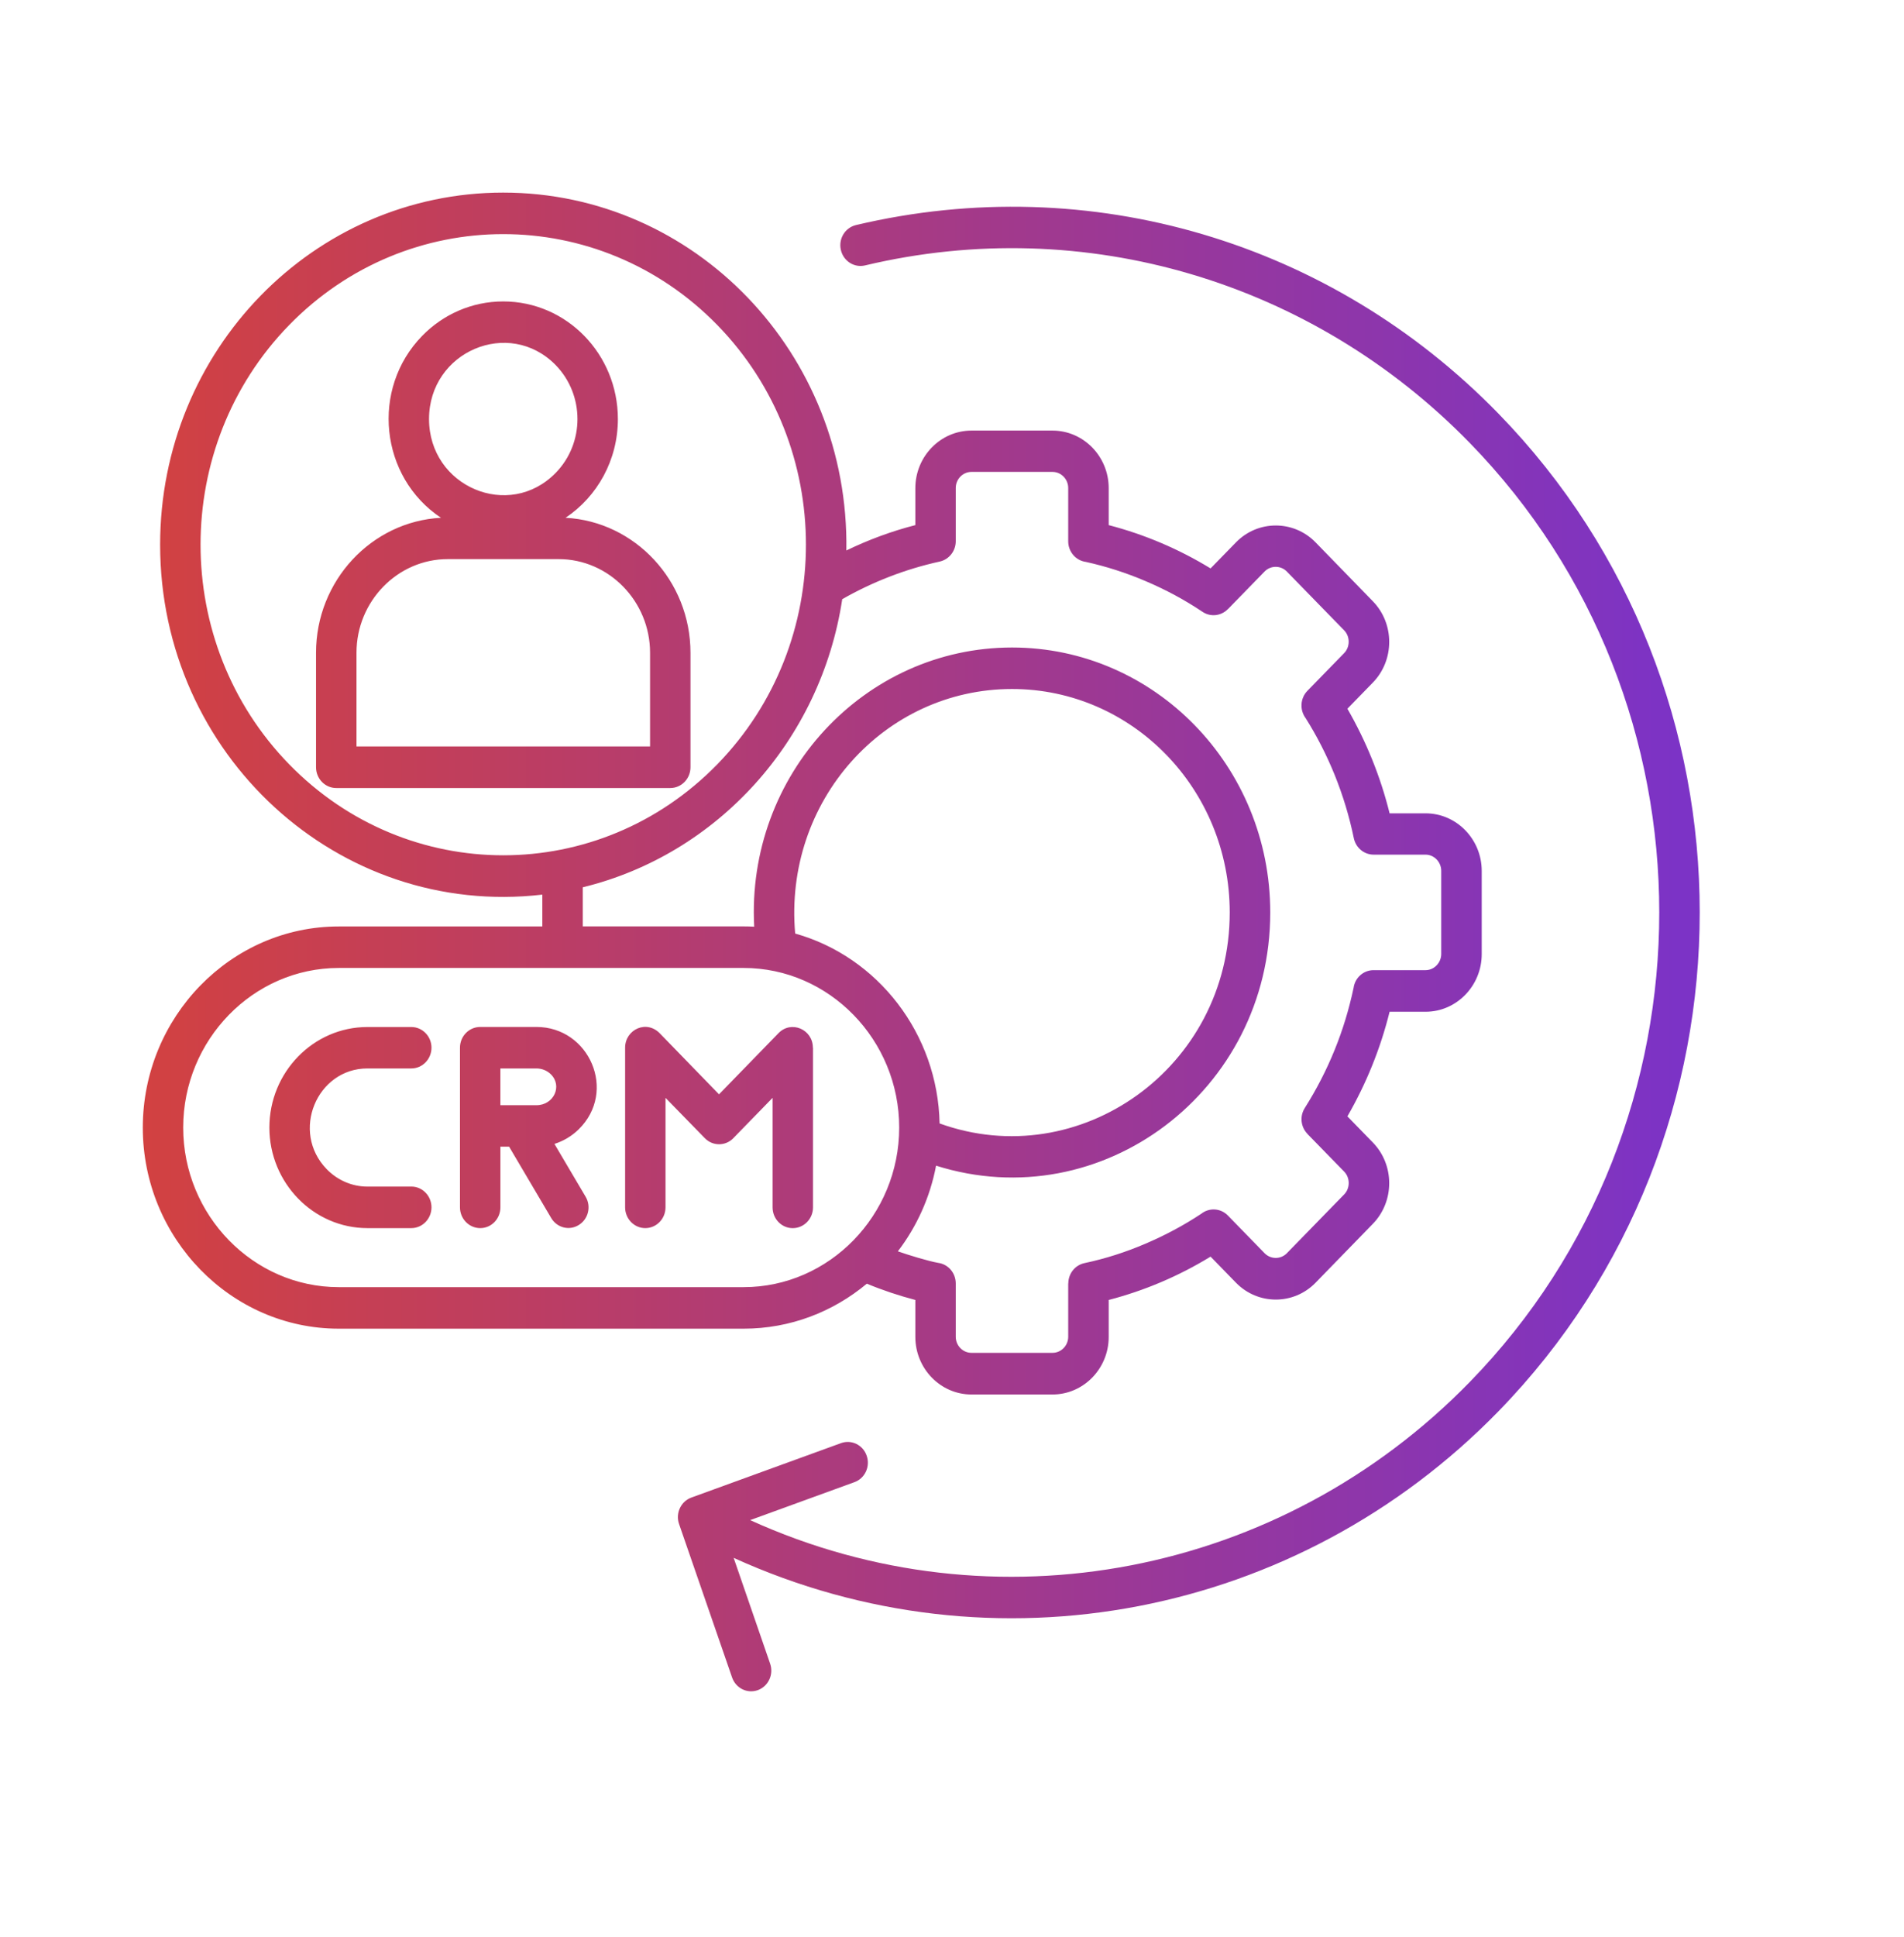 <svg width="60" height="61" viewBox="0 0 60 61" fill="none" xmlns="http://www.w3.org/2000/svg">
<g id="CRM">
<path id="Vector" d="M15.858 9.494C17.854 9.494 19.471 11.152 19.471 13.199C19.471 14.486 18.826 15.638 17.822 16.308C20.014 16.425 21.759 18.297 21.759 20.559V24.165C21.759 24.526 21.474 24.82 21.121 24.82H10.597C10.244 24.82 9.959 24.526 9.959 24.165V20.559C9.959 18.295 11.704 16.424 13.896 16.308C11.97 15.027 11.675 12.247 13.304 10.578C13.959 9.907 14.862 9.494 15.858 9.494ZM17.512 11.5C16.043 9.997 13.52 11.068 13.52 13.198C13.52 15.329 16.042 16.4 17.512 14.893C18.426 13.958 18.426 12.439 17.512 11.5ZM17.607 17.61H14.109C12.529 17.61 11.234 18.938 11.234 20.559V23.51H20.485V20.559C20.485 18.938 19.187 17.61 17.607 17.61ZM15.858 6.066C21.896 6.066 26.768 11.135 26.671 17.338C27.367 17.001 28.092 16.732 28.845 16.539V15.374C28.845 14.377 29.639 13.562 30.612 13.562H33.168C34.143 13.562 34.938 14.376 34.938 15.374V16.539C36.074 16.835 37.148 17.292 38.148 17.903L38.952 17.079C39.641 16.375 40.764 16.375 41.454 17.079L43.26 18.935C43.95 19.642 43.95 20.793 43.26 21.501L42.46 22.322C43.052 23.35 43.501 24.452 43.79 25.617H44.925C45.898 25.617 46.693 26.431 46.693 27.432V30.051C46.693 31.05 45.898 31.866 44.925 31.866H43.79C43.501 33.031 43.053 34.133 42.46 35.161L43.26 35.982C43.95 36.689 43.95 37.84 43.26 38.548L41.454 40.404C40.765 41.108 39.642 41.108 38.952 40.404L38.148 39.579C37.148 40.191 36.074 40.648 34.938 40.944V42.109C34.938 43.106 34.144 43.921 33.168 43.921H30.612C29.639 43.921 28.845 43.106 28.845 42.109V40.944C28.327 40.808 27.809 40.636 27.316 40.431C26.253 41.318 24.902 41.848 23.435 41.848H10.674C7.279 41.848 4.5 38.999 4.5 35.516C4.5 32.031 7.276 29.18 10.674 29.18H17.09V28.177C10.663 28.925 5.046 23.775 5.046 17.158C5.045 11.031 9.885 6.066 15.858 6.066ZM26.541 18.872C25.867 23.322 22.61 26.912 18.365 27.946V29.178H23.435C23.547 29.178 23.655 29.181 23.767 29.187C23.511 24.411 27.232 20.394 31.892 20.394C36.383 20.394 40.029 24.13 40.029 28.739C40.029 34.364 34.716 38.36 29.498 36.714C29.308 37.717 28.887 38.637 28.294 39.412C28.625 39.529 29.251 39.72 29.567 39.776C29.881 39.819 30.118 40.093 30.118 40.424V42.103C30.118 42.381 30.341 42.609 30.612 42.609H33.168C33.439 42.609 33.662 42.381 33.662 42.103V40.424H33.665C33.665 40.121 33.87 39.85 34.171 39.784C34.835 39.643 35.483 39.436 36.1 39.17C36.717 38.907 37.305 38.593 37.856 38.228C38.106 38.031 38.464 38.049 38.693 38.283L39.851 39.472C40.044 39.669 40.36 39.669 40.552 39.472L42.359 37.619C42.549 37.424 42.549 37.097 42.359 36.902L41.2 35.714V35.711C40.992 35.497 40.95 35.159 41.118 34.896C41.483 34.319 41.801 33.704 42.063 33.056C42.316 32.432 42.511 31.788 42.654 31.118C42.696 30.8 42.961 30.556 43.286 30.556H44.923C45.194 30.556 45.417 30.324 45.417 30.046V27.428C45.417 27.15 45.194 26.918 44.923 26.918H43.286C42.987 26.918 42.726 26.704 42.662 26.399C42.521 25.715 42.319 25.053 42.063 24.417C41.807 23.785 41.501 23.185 41.145 22.62C40.953 22.364 40.971 21.994 41.199 21.759L42.358 20.57C42.548 20.375 42.548 20.049 42.358 19.854L40.551 18.001C40.359 17.804 40.042 17.804 39.85 18.001L38.692 19.189V19.186C38.483 19.399 38.153 19.442 37.897 19.272C37.334 18.895 36.736 18.572 36.1 18.303C35.495 18.044 34.863 17.84 34.213 17.697C33.903 17.654 33.662 17.379 33.662 17.049V15.37C33.662 15.092 33.439 14.863 33.168 14.863H30.612C30.341 14.863 30.118 15.092 30.118 15.37V17.049C30.118 17.352 29.91 17.623 29.609 17.688C28.538 17.922 27.496 18.327 26.541 18.872ZM22.605 10.238C18.878 6.419 12.839 6.419 9.112 10.238C5.389 14.056 5.389 20.254 9.112 24.072C12.839 27.894 18.878 27.894 22.605 24.072C26.328 20.253 26.328 14.056 22.605 10.238ZM12.962 37.372C13.311 37.372 13.597 37.665 13.597 38.026C13.597 38.388 13.311 38.681 12.962 38.681H11.577C9.876 38.681 8.489 37.254 8.489 35.514C8.489 33.769 9.877 32.347 11.577 32.347H12.962C13.311 32.347 13.597 32.639 13.597 32.998C13.597 33.359 13.311 33.652 12.962 33.652H11.577C9.987 33.652 9.145 35.643 10.297 36.826C10.626 37.163 11.08 37.373 11.577 37.373H12.962V37.372ZM20.972 38.026C20.972 38.388 20.687 38.681 20.334 38.681C19.985 38.681 19.699 38.388 19.699 38.026V32.997C19.699 32.428 20.385 32.091 20.819 32.574L22.658 34.467L24.533 32.54C24.934 32.126 25.616 32.423 25.616 32.998H25.62V38.027C25.62 38.389 25.334 38.682 24.981 38.682C24.629 38.682 24.346 38.389 24.346 38.027V34.578L23.107 35.85C22.861 36.103 22.457 36.103 22.21 35.847L20.972 34.578L20.972 38.026ZM17.472 36.029L18.453 37.69C18.637 37.996 18.541 38.397 18.24 38.582C17.942 38.77 17.551 38.671 17.37 38.363L16.043 36.115H15.769V38.026C15.769 38.388 15.486 38.681 15.134 38.681C14.781 38.681 14.495 38.388 14.495 38.026V32.997C14.495 32.638 14.781 32.345 15.134 32.345H16.904C18.574 32.345 19.457 34.376 18.235 35.571C18.022 35.78 17.761 35.936 17.472 36.029ZM15.768 33.652V34.81H16.903C17.451 34.81 17.733 34.202 17.357 33.834C17.243 33.723 17.083 33.652 16.903 33.652H15.768ZM25.058 29.403C27.659 30.132 29.552 32.556 29.609 35.384C34.017 36.977 38.752 33.637 38.752 28.74C38.752 24.853 35.682 21.701 31.892 21.701C27.854 21.701 24.691 25.245 25.058 29.403ZM23.435 30.487H10.674C7.98 30.487 5.773 32.751 5.773 35.514C5.773 38.277 7.98 40.54 10.674 40.54H23.435C26.129 40.54 28.336 38.277 28.336 35.514C28.336 32.751 26.13 30.487 23.435 30.487ZM27.259 8.36C26.918 8.441 26.575 8.221 26.497 7.869C26.418 7.517 26.633 7.169 26.976 7.088C34.373 5.341 41.962 7.631 47.214 13.021C55.679 21.703 55.679 35.775 47.214 44.457C40.902 50.931 31.316 52.795 23.119 49.066L24.269 52.4C24.387 52.74 24.212 53.113 23.88 53.233C23.549 53.351 23.188 53.174 23.07 52.834L21.399 48C21.281 47.66 21.457 47.286 21.788 47.167L26.502 45.453C26.834 45.332 27.198 45.512 27.312 45.852C27.43 46.192 27.255 46.565 26.924 46.683L23.639 47.878C31.346 51.379 40.371 49.625 46.313 43.531C54.279 35.362 54.279 22.117 46.313 13.947C41.374 8.882 34.197 6.709 27.259 8.36Z" fill="url(#paint0_linear_559_2960)"/>
</g>
<defs>
<linearGradient id="paint0_linear_559_2960" x1="4.5" y1="29.668" x2="52.859" y2="29.668" gradientUnits="userSpaceOnUse">
<stop stop-color="#D24141"/>
<stop offset="1" stop-color="#7C33C6"/>
</linearGradient>
</defs>
</svg>
